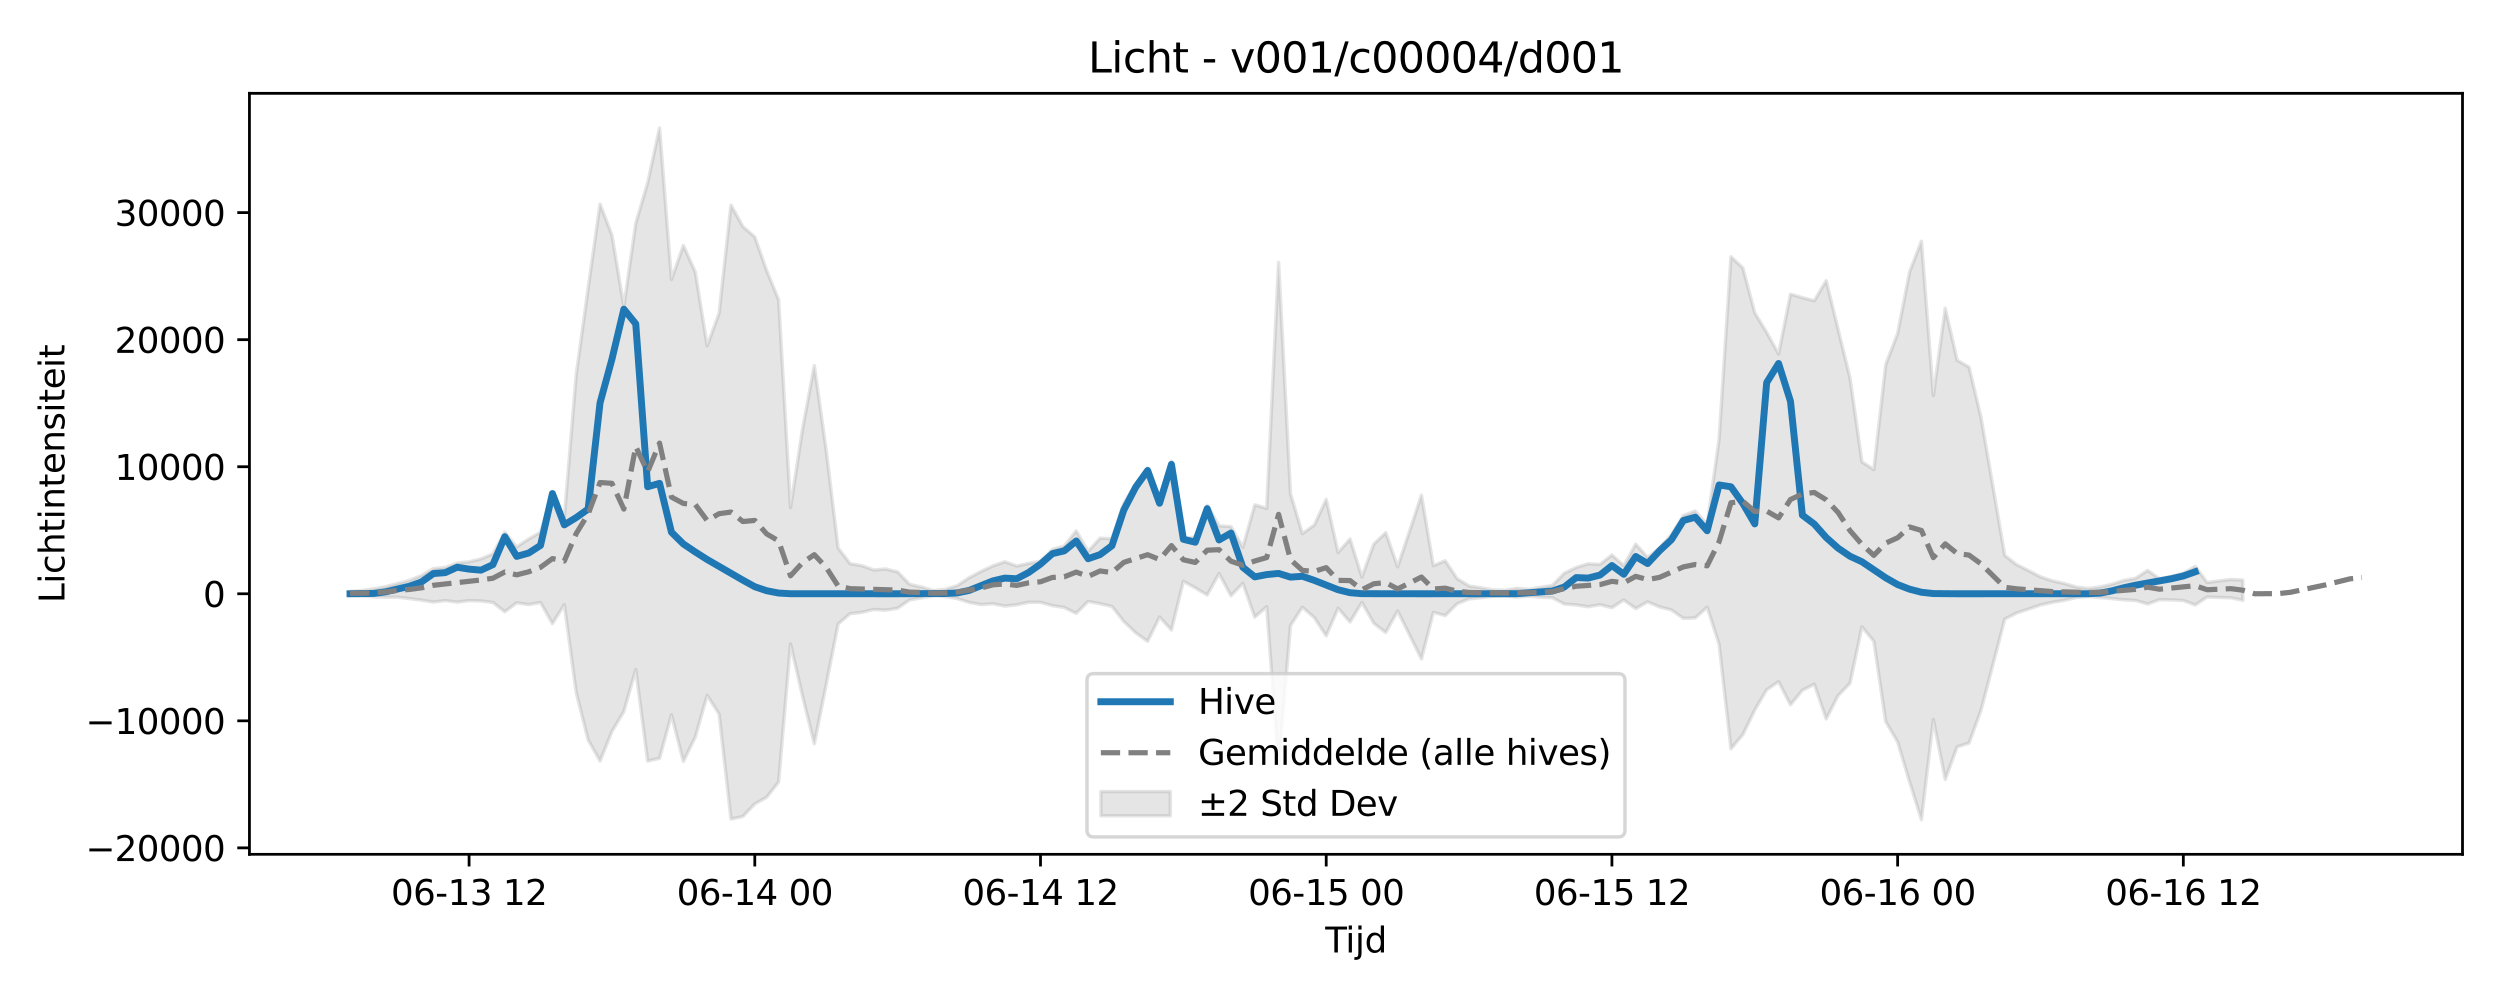 <?xml version="1.0" encoding="utf-8" standalone="no"?>
<!DOCTYPE svg PUBLIC "-//W3C//DTD SVG 1.1//EN"
  "http://www.w3.org/Graphics/SVG/1.1/DTD/svg11.dtd">
<svg xmlns:xlink="http://www.w3.org/1999/xlink" width="720pt" height="288pt" viewBox="0 0 720 288" xmlns="http://www.w3.org/2000/svg" version="1.1">
 <defs>
  <style type="text/css">*{stroke-linejoin: round; stroke-linecap: butt}</style>
 </defs>
 <g id="figure_1">
  <g id="patch_1">
   <path d="M 0 288 
L 720 288 
L 720 0 
L 0 0 
z
" style="fill: #ffffff"/>
  </g>
  <g id="axes_1">
   <g id="patch_2">
    <path d="M 71.84 246.04 
L 709.2 246.04 
L 709.2 26.88 
L 71.84 26.88 
z
" style="fill: #ffffff"/>
   </g>
   <g id="FillBetweenPolyCollection_1">
    <defs>
     <path id="m08aef83347" d="M 100.811 -117.678 
L 100.811 -116.625 
L 104.239 -116.398 
L 107.668 -116.103 
L 111.096 -116.001 
L 114.525 -116.004 
L 117.953 -115.608 
L 121.382 -115.15 
L 124.81 -114.607 
L 128.239 -115.034 
L 131.667 -114.586 
L 135.096 -115.025 
L 138.525 -114.914 
L 141.953 -114.485 
L 145.382 -111.802 
L 148.81 -114.393 
L 152.239 -113.871 
L 155.667 -114.471 
L 159.096 -108.402 
L 162.524 -113.844 
L 165.953 -88.526 
L 169.381 -74.927 
L 172.81 -68.831 
L 176.238 -77.322 
L 179.667 -83.095 
L 183.095 -95.159 
L 186.524 -68.815 
L 189.952 -69.615 
L 193.381 -82.157 
L 196.809 -68.717 
L 200.238 -75.696 
L 203.666 -87.739 
L 207.095 -82.357 
L 210.523 -52.114 
L 213.952 -52.85 
L 217.38 -56.476 
L 220.809 -58.406 
L 224.237 -62.764 
L 227.666 -102.553 
L 231.094 -87.657 
L 234.523 -73.811 
L 237.951 -90.868 
L 241.38 -108.293 
L 244.808 -111.249 
L 248.237 -111.657 
L 251.665 -112.465 
L 255.094 -112.277 
L 258.522 -112.837 
L 261.951 -115.204 
L 265.379 -115.826 
L 268.808 -116.408 
L 272.236 -116.193 
L 275.665 -115.619 
L 279.093 -114.51 
L 282.522 -113.882 
L 285.95 -114.115 
L 289.379 -113.449 
L 292.807 -113.812 
L 296.236 -114.546 
L 299.664 -114.527 
L 303.093 -113.594 
L 306.522 -113.034 
L 309.95 -111.357 
L 313.379 -114.795 
L 316.807 -114.133 
L 320.236 -113.36 
L 323.664 -109.018 
L 327.093 -105.74 
L 330.521 -103.287 
L 333.95 -110.305 
L 337.378 -106.567 
L 340.807 -120.597 
L 344.235 -118.691 
L 347.664 -116.632 
L 351.092 -122.823 
L 354.521 -116.417 
L 357.949 -120.019 
L 361.378 -110.26 
L 364.806 -113.27 
L 368.235 -67.323 
L 371.663 -107.828 
L 375.092 -113.127 
L 378.52 -110.115 
L 381.949 -104.866 
L 385.377 -112.834 
L 388.806 -108.847 
L 392.234 -114.494 
L 395.663 -108.473 
L 399.091 -105.835 
L 402.52 -112.025 
L 405.948 -105.126 
L 409.377 -98.221 
L 412.805 -111.646 
L 416.234 -110.712 
L 419.662 -114.119 
L 423.091 -115.518 
L 426.519 -115.862 
L 429.948 -116.3 
L 433.376 -116.429 
L 436.805 -116.037 
L 440.233 -116.308 
L 443.662 -116.024 
L 447.09 -115.837 
L 450.519 -114.032 
L 453.947 -113.764 
L 457.376 -113.264 
L 460.804 -113.837 
L 464.233 -112.989 
L 467.661 -115.201 
L 471.09 -112.732 
L 474.518 -114.671 
L 477.947 -113.214 
L 481.376 -112.343 
L 484.804 -109.905 
L 488.233 -110.032 
L 491.661 -113.126 
L 495.09 -102.522 
L 498.518 -72.358 
L 501.947 -76.423 
L 505.375 -83.498 
L 508.804 -89.34 
L 512.232 -91.664 
L 515.661 -85.027 
L 519.089 -89.199 
L 522.518 -90.948 
L 525.946 -80.945 
L 529.375 -87.661 
L 532.803 -91.208 
L 536.232 -107.455 
L 539.66 -103.319 
L 543.089 -80.175 
L 546.517 -74.315 
L 549.946 -62.859 
L 553.374 -51.922 
L 556.803 -80.749 
L 560.231 -63.518 
L 563.66 -72.924 
L 567.088 -73.999 
L 570.517 -83.41 
L 573.945 -96.496 
L 577.374 -109.714 
L 580.802 -111.455 
L 584.231 -112.597 
L 587.659 -113.771 
L 591.088 -114.54 
L 594.516 -115.107 
L 597.945 -115.913 
L 601.373 -116.215 
L 604.802 -115.895 
L 608.23 -115.613 
L 611.659 -115.234 
L 615.087 -115.066 
L 618.516 -114.043 
L 621.944 -115.296 
L 625.373 -115.229 
L 628.801 -115.053 
L 632.23 -113.778 
L 635.658 -116.051 
L 639.087 -115.936 
L 642.515 -115.819 
L 645.944 -115.108 
L 645.944 -120.942 
L 645.944 -120.942 
L 642.515 -121.114 
L 639.087 -120.701 
L 635.658 -120.252 
L 632.23 -124.873 
L 628.801 -122.897 
L 625.373 -122.013 
L 621.944 -121.311 
L 618.516 -123.728 
L 615.087 -121.456 
L 611.659 -120.814 
L 608.23 -119.737 
L 604.802 -118.935 
L 601.373 -118.5 
L 597.945 -118.939 
L 594.516 -119.95 
L 591.088 -120.715 
L 587.659 -121.87 
L 584.231 -123.647 
L 580.802 -125.374 
L 577.374 -128.009 
L 573.945 -148.009 
L 570.517 -167.841 
L 567.088 -182.27 
L 563.66 -184.25 
L 560.231 -199.224 
L 556.803 -174.085 
L 553.374 -218.525 
L 549.946 -209.624 
L 546.517 -191.938 
L 543.089 -182.992 
L 539.66 -152.771 
L 536.232 -154.982 
L 532.803 -179.134 
L 529.375 -193.163 
L 525.946 -207.154 
L 522.518 -201.388 
L 519.089 -202.279 
L 515.661 -203.268 
L 512.232 -186.039 
L 508.804 -192.27 
L 505.375 -197.89 
L 501.947 -210.835 
L 498.518 -214.059 
L 495.09 -161.422 
L 491.661 -136.971 
L 488.233 -140.811 
L 484.804 -139.556 
L 481.376 -134.033 
L 477.947 -130.223 
L 474.518 -127.481 
L 471.09 -131.285 
L 467.661 -125.094 
L 464.233 -128.168 
L 460.804 -125.429 
L 457.376 -125.637 
L 453.947 -124.562 
L 450.519 -122.905 
L 447.09 -119.403 
L 443.662 -118.825 
L 440.233 -118.254 
L 436.805 -118.574 
L 433.376 -118.008 
L 429.948 -118.11 
L 426.519 -118.717 
L 423.091 -119.227 
L 419.662 -121.343 
L 416.234 -126.498 
L 412.805 -125.085 
L 409.377 -145.397 
L 405.948 -134.981 
L 402.52 -124.755 
L 399.091 -134.585 
L 395.663 -131.283 
L 392.234 -121.802 
L 388.806 -132.756 
L 385.377 -128.858 
L 381.949 -144.171 
L 378.52 -136.782 
L 375.092 -134.305 
L 371.663 -145.815 
L 368.235 -212.404 
L 364.806 -141.585 
L 361.378 -142.604 
L 357.949 -130.409 
L 354.521 -136.338 
L 351.092 -136.565 
L 347.664 -142.457 
L 344.235 -133.342 
L 340.807 -132.97 
L 337.378 -155.178 
L 333.95 -143.417 
L 330.521 -153.21 
L 327.093 -148.602 
L 323.664 -143.059 
L 320.236 -132.862 
L 316.807 -132.995 
L 313.379 -129.194 
L 309.95 -135.124 
L 306.522 -130.746 
L 303.093 -129.803 
L 299.664 -126.371 
L 296.236 -125.733 
L 292.807 -124.98 
L 289.379 -126.221 
L 285.95 -125.012 
L 282.522 -123.407 
L 279.093 -121.597 
L 275.665 -119.325 
L 272.236 -118.283 
L 268.808 -117.918 
L 265.379 -118.929 
L 261.951 -119.719 
L 258.522 -123.284 
L 255.094 -124.131 
L 251.665 -123.845 
L 248.237 -125.068 
L 244.808 -125.685 
L 241.38 -130.17 
L 237.951 -158.275 
L 234.523 -182.695 
L 231.094 -164.187 
L 227.666 -141.786 
L 224.237 -201.685 
L 220.809 -210.047 
L 217.38 -219.761 
L 213.952 -222.739 
L 210.523 -228.947 
L 207.095 -197.763 
L 203.666 -188.39 
L 200.238 -209.694 
L 196.809 -217.291 
L 193.381 -207.518 
L 189.952 -251.158 
L 186.524 -235.33 
L 183.095 -223.653 
L 179.667 -199.673 
L 176.238 -220.295 
L 172.81 -229.239 
L 169.381 -204.941 
L 165.953 -180.18 
L 162.524 -139.042 
L 159.096 -145.845 
L 155.667 -134.733 
L 152.239 -132.755 
L 148.81 -130.493 
L 145.382 -134.732 
L 141.953 -128.459 
L 138.525 -127.032 
L 135.096 -126.207 
L 131.667 -125.833 
L 128.239 -124.583 
L 124.81 -124.26 
L 121.382 -122.249 
L 117.953 -120.879 
L 114.525 -119.949 
L 111.096 -119.041 
L 107.668 -118.452 
L 104.239 -117.914 
L 100.811 -117.678 
z
" style="stroke: #808080; stroke-opacity: 0.2"/>
    </defs>
    <g clip-path="url(#p67c6f09e86)">
     <use xlink:href="#m08aef83347" x="0" y="288" style="fill: #808080; fill-opacity: 0.2; stroke: #808080; stroke-opacity: 0.2"/>
    </g>
   </g>
   <g id="matplotlib.axis_1">
    <g id="xtick_1">
     <g id="line2d_1">
      <defs>
       <path id="m14ade72a51" d="M 0 0 
L 0 3.5 
" style="stroke: #000000; stroke-width: 0.8"/>
      </defs>
      <g>
       <use xlink:href="#m14ade72a51" x="135.096" y="246.04" style="stroke: #000000; stroke-width: 0.8"/>
      </g>
     </g>
     <g id="text_1">
      <!-- 06-13 12 -->
      <g transform="translate(112.616 260.638) scale(0.1 -0.1)">
       <defs>
        <path id="DejaVuSans-30" d="M 2034 4250 
Q 1547 4250 1301 3770 
Q 1056 3291 1056 2328 
Q 1056 1369 1301 889 
Q 1547 409 2034 409 
Q 2525 409 2770 889 
Q 3016 1369 3016 2328 
Q 3016 3291 2770 3770 
Q 2525 4250 2034 4250 
z
M 2034 4750 
Q 2819 4750 3233 4129 
Q 3647 3509 3647 2328 
Q 3647 1150 3233 529 
Q 2819 -91 2034 -91 
Q 1250 -91 836 529 
Q 422 1150 422 2328 
Q 422 3509 836 4129 
Q 1250 4750 2034 4750 
z
" transform="scale(0.016)"/>
        <path id="DejaVuSans-36" d="M 2113 2584 
Q 1688 2584 1439 2293 
Q 1191 2003 1191 1497 
Q 1191 994 1439 701 
Q 1688 409 2113 409 
Q 2538 409 2786 701 
Q 3034 994 3034 1497 
Q 3034 2003 2786 2293 
Q 2538 2584 2113 2584 
z
M 3366 4563 
L 3366 3988 
Q 3128 4100 2886 4159 
Q 2644 4219 2406 4219 
Q 1781 4219 1451 3797 
Q 1122 3375 1075 2522 
Q 1259 2794 1537 2939 
Q 1816 3084 2150 3084 
Q 2853 3084 3261 2657 
Q 3669 2231 3669 1497 
Q 3669 778 3244 343 
Q 2819 -91 2113 -91 
Q 1303 -91 875 529 
Q 447 1150 447 2328 
Q 447 3434 972 4092 
Q 1497 4750 2381 4750 
Q 2619 4750 2861 4703 
Q 3103 4656 3366 4563 
z
" transform="scale(0.016)"/>
        <path id="DejaVuSans-2d" d="M 313 2009 
L 1997 2009 
L 1997 1497 
L 313 1497 
L 313 2009 
z
" transform="scale(0.016)"/>
        <path id="DejaVuSans-31" d="M 794 531 
L 1825 531 
L 1825 4091 
L 703 3866 
L 703 4441 
L 1819 4666 
L 2450 4666 
L 2450 531 
L 3481 531 
L 3481 0 
L 794 0 
L 794 531 
z
" transform="scale(0.016)"/>
        <path id="DejaVuSans-33" d="M 2597 2516 
Q 3050 2419 3304 2112 
Q 3559 1806 3559 1356 
Q 3559 666 3084 287 
Q 2609 -91 1734 -91 
Q 1441 -91 1130 -33 
Q 819 25 488 141 
L 488 750 
Q 750 597 1062 519 
Q 1375 441 1716 441 
Q 2309 441 2620 675 
Q 2931 909 2931 1356 
Q 2931 1769 2642 2001 
Q 2353 2234 1838 2234 
L 1294 2234 
L 1294 2753 
L 1863 2753 
Q 2328 2753 2575 2939 
Q 2822 3125 2822 3475 
Q 2822 3834 2567 4026 
Q 2313 4219 1838 4219 
Q 1578 4219 1281 4162 
Q 984 4106 628 3988 
L 628 4550 
Q 988 4650 1302 4700 
Q 1616 4750 1894 4750 
Q 2613 4750 3031 4423 
Q 3450 4097 3450 3541 
Q 3450 3153 3228 2886 
Q 3006 2619 2597 2516 
z
" transform="scale(0.016)"/>
        <path id="DejaVuSans-20" transform="scale(0.016)"/>
        <path id="DejaVuSans-32" d="M 1228 531 
L 3431 531 
L 3431 0 
L 469 0 
L 469 531 
Q 828 903 1448 1529 
Q 2069 2156 2228 2338 
Q 2531 2678 2651 2914 
Q 2772 3150 2772 3378 
Q 2772 3750 2511 3984 
Q 2250 4219 1831 4219 
Q 1534 4219 1204 4116 
Q 875 4013 500 3803 
L 500 4441 
Q 881 4594 1212 4672 
Q 1544 4750 1819 4750 
Q 2544 4750 2975 4387 
Q 3406 4025 3406 3419 
Q 3406 3131 3298 2873 
Q 3191 2616 2906 2266 
Q 2828 2175 2409 1742 
Q 1991 1309 1228 531 
z
" transform="scale(0.016)"/>
       </defs>
       <use xlink:href="#DejaVuSans-30"/>
       <use xlink:href="#DejaVuSans-36" transform="translate(63.623 0)"/>
       <use xlink:href="#DejaVuSans-2d" transform="translate(127.246 0)"/>
       <use xlink:href="#DejaVuSans-31" transform="translate(163.33 0)"/>
       <use xlink:href="#DejaVuSans-33" transform="translate(226.953 0)"/>
       <use xlink:href="#DejaVuSans-20" transform="translate(290.576 0)"/>
       <use xlink:href="#DejaVuSans-31" transform="translate(322.363 0)"/>
       <use xlink:href="#DejaVuSans-32" transform="translate(385.986 0)"/>
      </g>
     </g>
    </g>
    <g id="xtick_2">
     <g id="line2d_2">
      <g>
       <use xlink:href="#m14ade72a51" x="217.38" y="246.04" style="stroke: #000000; stroke-width: 0.8"/>
      </g>
     </g>
     <g id="text_2">
      <!-- 06-14 00 -->
      <g transform="translate(194.9 260.638) scale(0.1 -0.1)">
       <defs>
        <path id="DejaVuSans-34" d="M 2419 4116 
L 825 1625 
L 2419 1625 
L 2419 4116 
z
M 2253 4666 
L 3047 4666 
L 3047 1625 
L 3713 1625 
L 3713 1100 
L 3047 1100 
L 3047 0 
L 2419 0 
L 2419 1100 
L 313 1100 
L 313 1709 
L 2253 4666 
z
" transform="scale(0.016)"/>
       </defs>
       <use xlink:href="#DejaVuSans-30"/>
       <use xlink:href="#DejaVuSans-36" transform="translate(63.623 0)"/>
       <use xlink:href="#DejaVuSans-2d" transform="translate(127.246 0)"/>
       <use xlink:href="#DejaVuSans-31" transform="translate(163.33 0)"/>
       <use xlink:href="#DejaVuSans-34" transform="translate(226.953 0)"/>
       <use xlink:href="#DejaVuSans-20" transform="translate(290.576 0)"/>
       <use xlink:href="#DejaVuSans-30" transform="translate(322.363 0)"/>
       <use xlink:href="#DejaVuSans-30" transform="translate(385.986 0)"/>
      </g>
     </g>
    </g>
    <g id="xtick_3">
     <g id="line2d_3">
      <g>
       <use xlink:href="#m14ade72a51" x="299.664" y="246.04" style="stroke: #000000; stroke-width: 0.8"/>
      </g>
     </g>
     <g id="text_3">
      <!-- 06-14 12 -->
      <g transform="translate(277.184 260.638) scale(0.1 -0.1)">
       <use xlink:href="#DejaVuSans-30"/>
       <use xlink:href="#DejaVuSans-36" transform="translate(63.623 0)"/>
       <use xlink:href="#DejaVuSans-2d" transform="translate(127.246 0)"/>
       <use xlink:href="#DejaVuSans-31" transform="translate(163.33 0)"/>
       <use xlink:href="#DejaVuSans-34" transform="translate(226.953 0)"/>
       <use xlink:href="#DejaVuSans-20" transform="translate(290.576 0)"/>
       <use xlink:href="#DejaVuSans-31" transform="translate(322.363 0)"/>
       <use xlink:href="#DejaVuSans-32" transform="translate(385.986 0)"/>
      </g>
     </g>
    </g>
    <g id="xtick_4">
     <g id="line2d_4">
      <g>
       <use xlink:href="#m14ade72a51" x="381.949" y="246.04" style="stroke: #000000; stroke-width: 0.8"/>
      </g>
     </g>
     <g id="text_4">
      <!-- 06-15 00 -->
      <g transform="translate(359.468 260.638) scale(0.1 -0.1)">
       <defs>
        <path id="DejaVuSans-35" d="M 691 4666 
L 3169 4666 
L 3169 4134 
L 1269 4134 
L 1269 2991 
Q 1406 3038 1543 3061 
Q 1681 3084 1819 3084 
Q 2600 3084 3056 2656 
Q 3513 2228 3513 1497 
Q 3513 744 3044 326 
Q 2575 -91 1722 -91 
Q 1428 -91 1123 -41 
Q 819 9 494 109 
L 494 744 
Q 775 591 1075 516 
Q 1375 441 1709 441 
Q 2250 441 2565 725 
Q 2881 1009 2881 1497 
Q 2881 1984 2565 2268 
Q 2250 2553 1709 2553 
Q 1456 2553 1204 2497 
Q 953 2441 691 2322 
L 691 4666 
z
" transform="scale(0.016)"/>
       </defs>
       <use xlink:href="#DejaVuSans-30"/>
       <use xlink:href="#DejaVuSans-36" transform="translate(63.623 0)"/>
       <use xlink:href="#DejaVuSans-2d" transform="translate(127.246 0)"/>
       <use xlink:href="#DejaVuSans-31" transform="translate(163.33 0)"/>
       <use xlink:href="#DejaVuSans-35" transform="translate(226.953 0)"/>
       <use xlink:href="#DejaVuSans-20" transform="translate(290.576 0)"/>
       <use xlink:href="#DejaVuSans-30" transform="translate(322.363 0)"/>
       <use xlink:href="#DejaVuSans-30" transform="translate(385.986 0)"/>
      </g>
     </g>
    </g>
    <g id="xtick_5">
     <g id="line2d_5">
      <g>
       <use xlink:href="#m14ade72a51" x="464.233" y="246.04" style="stroke: #000000; stroke-width: 0.8"/>
      </g>
     </g>
     <g id="text_5">
      <!-- 06-15 12 -->
      <g transform="translate(441.752 260.638) scale(0.1 -0.1)">
       <use xlink:href="#DejaVuSans-30"/>
       <use xlink:href="#DejaVuSans-36" transform="translate(63.623 0)"/>
       <use xlink:href="#DejaVuSans-2d" transform="translate(127.246 0)"/>
       <use xlink:href="#DejaVuSans-31" transform="translate(163.33 0)"/>
       <use xlink:href="#DejaVuSans-35" transform="translate(226.953 0)"/>
       <use xlink:href="#DejaVuSans-20" transform="translate(290.576 0)"/>
       <use xlink:href="#DejaVuSans-31" transform="translate(322.363 0)"/>
       <use xlink:href="#DejaVuSans-32" transform="translate(385.986 0)"/>
      </g>
     </g>
    </g>
    <g id="xtick_6">
     <g id="line2d_6">
      <g>
       <use xlink:href="#m14ade72a51" x="546.517" y="246.04" style="stroke: #000000; stroke-width: 0.8"/>
      </g>
     </g>
     <g id="text_6">
      <!-- 06-16 00 -->
      <g transform="translate(524.037 260.638) scale(0.1 -0.1)">
       <use xlink:href="#DejaVuSans-30"/>
       <use xlink:href="#DejaVuSans-36" transform="translate(63.623 0)"/>
       <use xlink:href="#DejaVuSans-2d" transform="translate(127.246 0)"/>
       <use xlink:href="#DejaVuSans-31" transform="translate(163.33 0)"/>
       <use xlink:href="#DejaVuSans-36" transform="translate(226.953 0)"/>
       <use xlink:href="#DejaVuSans-20" transform="translate(290.576 0)"/>
       <use xlink:href="#DejaVuSans-30" transform="translate(322.363 0)"/>
       <use xlink:href="#DejaVuSans-30" transform="translate(385.986 0)"/>
      </g>
     </g>
    </g>
    <g id="xtick_7">
     <g id="line2d_7">
      <g>
       <use xlink:href="#m14ade72a51" x="628.801" y="246.04" style="stroke: #000000; stroke-width: 0.8"/>
      </g>
     </g>
     <g id="text_7">
      <!-- 06-16 12 -->
      <g transform="translate(606.321 260.638) scale(0.1 -0.1)">
       <use xlink:href="#DejaVuSans-30"/>
       <use xlink:href="#DejaVuSans-36" transform="translate(63.623 0)"/>
       <use xlink:href="#DejaVuSans-2d" transform="translate(127.246 0)"/>
       <use xlink:href="#DejaVuSans-31" transform="translate(163.33 0)"/>
       <use xlink:href="#DejaVuSans-36" transform="translate(226.953 0)"/>
       <use xlink:href="#DejaVuSans-20" transform="translate(290.576 0)"/>
       <use xlink:href="#DejaVuSans-31" transform="translate(322.363 0)"/>
       <use xlink:href="#DejaVuSans-32" transform="translate(385.986 0)"/>
      </g>
     </g>
    </g>
    <g id="text_8">
     <!-- Tijd -->
     <g transform="translate(381.67 274.317) scale(0.1 -0.1)">
      <defs>
       <path id="DejaVuSans-54" d="M -19 4666 
L 3928 4666 
L 3928 4134 
L 2272 4134 
L 2272 0 
L 1638 0 
L 1638 4134 
L -19 4134 
L -19 4666 
z
" transform="scale(0.016)"/>
       <path id="DejaVuSans-69" d="M 603 3500 
L 1178 3500 
L 1178 0 
L 603 0 
L 603 3500 
z
M 603 4863 
L 1178 4863 
L 1178 4134 
L 603 4134 
L 603 4863 
z
" transform="scale(0.016)"/>
       <path id="DejaVuSans-6a" d="M 603 3500 
L 1178 3500 
L 1178 -63 
Q 1178 -731 923 -1031 
Q 669 -1331 103 -1331 
L -116 -1331 
L -116 -844 
L 38 -844 
Q 366 -844 484 -692 
Q 603 -541 603 -63 
L 603 3500 
z
M 603 4863 
L 1178 4863 
L 1178 4134 
L 603 4134 
L 603 4863 
z
" transform="scale(0.016)"/>
       <path id="DejaVuSans-64" d="M 2906 2969 
L 2906 4863 
L 3481 4863 
L 3481 0 
L 2906 0 
L 2906 525 
Q 2725 213 2448 61 
Q 2172 -91 1784 -91 
Q 1150 -91 751 415 
Q 353 922 353 1747 
Q 353 2572 751 3078 
Q 1150 3584 1784 3584 
Q 2172 3584 2448 3432 
Q 2725 3281 2906 2969 
z
M 947 1747 
Q 947 1113 1208 752 
Q 1469 391 1925 391 
Q 2381 391 2643 752 
Q 2906 1113 2906 1747 
Q 2906 2381 2643 2742 
Q 2381 3103 1925 3103 
Q 1469 3103 1208 2742 
Q 947 2381 947 1747 
z
" transform="scale(0.016)"/>
      </defs>
      <use xlink:href="#DejaVuSans-54"/>
      <use xlink:href="#DejaVuSans-69" transform="translate(57.959 0)"/>
      <use xlink:href="#DejaVuSans-6a" transform="translate(85.742 0)"/>
      <use xlink:href="#DejaVuSans-64" transform="translate(113.525 0)"/>
     </g>
    </g>
   </g>
   <g id="matplotlib.axis_2">
    <g id="ytick_1">
     <g id="line2d_8">
      <defs>
       <path id="md1e97517b7" d="M 0 0 
L -3.5 0 
" style="stroke: #000000; stroke-width: 0.8"/>
      </defs>
      <g>
       <use xlink:href="#md1e97517b7" x="71.84" y="244.191" style="stroke: #000000; stroke-width: 0.8"/>
      </g>
     </g>
     <g id="text_9">
      <!-- −20000 -->
      <g transform="translate(24.648 247.991) scale(0.1 -0.1)">
       <defs>
        <path id="DejaVuSans-2212" d="M 678 2272 
L 4684 2272 
L 4684 1741 
L 678 1741 
L 678 2272 
z
" transform="scale(0.016)"/>
       </defs>
       <use xlink:href="#DejaVuSans-2212"/>
       <use xlink:href="#DejaVuSans-32" transform="translate(83.789 0)"/>
       <use xlink:href="#DejaVuSans-30" transform="translate(147.412 0)"/>
       <use xlink:href="#DejaVuSans-30" transform="translate(211.035 0)"/>
       <use xlink:href="#DejaVuSans-30" transform="translate(274.658 0)"/>
       <use xlink:href="#DejaVuSans-30" transform="translate(338.281 0)"/>
      </g>
     </g>
    </g>
    <g id="ytick_2">
     <g id="line2d_9">
      <g>
       <use xlink:href="#md1e97517b7" x="71.84" y="207.599" style="stroke: #000000; stroke-width: 0.8"/>
      </g>
     </g>
     <g id="text_10">
      <!-- −10000 -->
      <g transform="translate(24.648 211.398) scale(0.1 -0.1)">
       <use xlink:href="#DejaVuSans-2212"/>
       <use xlink:href="#DejaVuSans-31" transform="translate(83.789 0)"/>
       <use xlink:href="#DejaVuSans-30" transform="translate(147.412 0)"/>
       <use xlink:href="#DejaVuSans-30" transform="translate(211.035 0)"/>
       <use xlink:href="#DejaVuSans-30" transform="translate(274.658 0)"/>
       <use xlink:href="#DejaVuSans-30" transform="translate(338.281 0)"/>
      </g>
     </g>
    </g>
    <g id="ytick_3">
     <g id="line2d_10">
      <g>
       <use xlink:href="#md1e97517b7" x="71.84" y="171.006" style="stroke: #000000; stroke-width: 0.8"/>
      </g>
     </g>
     <g id="text_11">
      <!-- 0 -->
      <g transform="translate(58.477 174.805) scale(0.1 -0.1)">
       <use xlink:href="#DejaVuSans-30"/>
      </g>
     </g>
    </g>
    <g id="ytick_4">
     <g id="line2d_11">
      <g>
       <use xlink:href="#md1e97517b7" x="71.84" y="134.413" style="stroke: #000000; stroke-width: 0.8"/>
      </g>
     </g>
     <g id="text_12">
      <!-- 10000 -->
      <g transform="translate(33.028 138.213) scale(0.1 -0.1)">
       <use xlink:href="#DejaVuSans-31"/>
       <use xlink:href="#DejaVuSans-30" transform="translate(63.623 0)"/>
       <use xlink:href="#DejaVuSans-30" transform="translate(127.246 0)"/>
       <use xlink:href="#DejaVuSans-30" transform="translate(190.869 0)"/>
       <use xlink:href="#DejaVuSans-30" transform="translate(254.492 0)"/>
      </g>
     </g>
    </g>
    <g id="ytick_5">
     <g id="line2d_12">
      <g>
       <use xlink:href="#md1e97517b7" x="71.84" y="97.821" style="stroke: #000000; stroke-width: 0.8"/>
      </g>
     </g>
     <g id="text_13">
      <!-- 20000 -->
      <g transform="translate(33.028 101.62) scale(0.1 -0.1)">
       <use xlink:href="#DejaVuSans-32"/>
       <use xlink:href="#DejaVuSans-30" transform="translate(63.623 0)"/>
       <use xlink:href="#DejaVuSans-30" transform="translate(127.246 0)"/>
       <use xlink:href="#DejaVuSans-30" transform="translate(190.869 0)"/>
       <use xlink:href="#DejaVuSans-30" transform="translate(254.492 0)"/>
      </g>
     </g>
    </g>
    <g id="ytick_6">
     <g id="line2d_13">
      <g>
       <use xlink:href="#md1e97517b7" x="71.84" y="61.228" style="stroke: #000000; stroke-width: 0.8"/>
      </g>
     </g>
     <g id="text_14">
      <!-- 30000 -->
      <g transform="translate(33.028 65.027) scale(0.1 -0.1)">
       <use xlink:href="#DejaVuSans-33"/>
       <use xlink:href="#DejaVuSans-30" transform="translate(63.623 0)"/>
       <use xlink:href="#DejaVuSans-30" transform="translate(127.246 0)"/>
       <use xlink:href="#DejaVuSans-30" transform="translate(190.869 0)"/>
       <use xlink:href="#DejaVuSans-30" transform="translate(254.492 0)"/>
      </g>
     </g>
    </g>
    <g id="text_15">
     <!-- Lichtintensiteit -->
     <g transform="translate(18.568 173.656) rotate(-90) scale(0.1 -0.1)">
      <defs>
       <path id="DejaVuSans-4c" d="M 628 4666 
L 1259 4666 
L 1259 531 
L 3531 531 
L 3531 0 
L 628 0 
L 628 4666 
z
" transform="scale(0.016)"/>
       <path id="DejaVuSans-63" d="M 3122 3366 
L 3122 2828 
Q 2878 2963 2633 3030 
Q 2388 3097 2138 3097 
Q 1578 3097 1268 2742 
Q 959 2388 959 1747 
Q 959 1106 1268 751 
Q 1578 397 2138 397 
Q 2388 397 2633 464 
Q 2878 531 3122 666 
L 3122 134 
Q 2881 22 2623 -34 
Q 2366 -91 2075 -91 
Q 1284 -91 818 406 
Q 353 903 353 1747 
Q 353 2603 823 3093 
Q 1294 3584 2113 3584 
Q 2378 3584 2631 3529 
Q 2884 3475 3122 3366 
z
" transform="scale(0.016)"/>
       <path id="DejaVuSans-68" d="M 3513 2113 
L 3513 0 
L 2938 0 
L 2938 2094 
Q 2938 2591 2744 2837 
Q 2550 3084 2163 3084 
Q 1697 3084 1428 2787 
Q 1159 2491 1159 1978 
L 1159 0 
L 581 0 
L 581 4863 
L 1159 4863 
L 1159 2956 
Q 1366 3272 1645 3428 
Q 1925 3584 2291 3584 
Q 2894 3584 3203 3211 
Q 3513 2838 3513 2113 
z
" transform="scale(0.016)"/>
       <path id="DejaVuSans-74" d="M 1172 4494 
L 1172 3500 
L 2356 3500 
L 2356 3053 
L 1172 3053 
L 1172 1153 
Q 1172 725 1289 603 
Q 1406 481 1766 481 
L 2356 481 
L 2356 0 
L 1766 0 
Q 1100 0 847 248 
Q 594 497 594 1153 
L 594 3053 
L 172 3053 
L 172 3500 
L 594 3500 
L 594 4494 
L 1172 4494 
z
" transform="scale(0.016)"/>
       <path id="DejaVuSans-6e" d="M 3513 2113 
L 3513 0 
L 2938 0 
L 2938 2094 
Q 2938 2591 2744 2837 
Q 2550 3084 2163 3084 
Q 1697 3084 1428 2787 
Q 1159 2491 1159 1978 
L 1159 0 
L 581 0 
L 581 3500 
L 1159 3500 
L 1159 2956 
Q 1366 3272 1645 3428 
Q 1925 3584 2291 3584 
Q 2894 3584 3203 3211 
Q 3513 2838 3513 2113 
z
" transform="scale(0.016)"/>
       <path id="DejaVuSans-65" d="M 3597 1894 
L 3597 1613 
L 953 1613 
Q 991 1019 1311 708 
Q 1631 397 2203 397 
Q 2534 397 2845 478 
Q 3156 559 3463 722 
L 3463 178 
Q 3153 47 2828 -22 
Q 2503 -91 2169 -91 
Q 1331 -91 842 396 
Q 353 884 353 1716 
Q 353 2575 817 3079 
Q 1281 3584 2069 3584 
Q 2775 3584 3186 3129 
Q 3597 2675 3597 1894 
z
M 3022 2063 
Q 3016 2534 2758 2815 
Q 2500 3097 2075 3097 
Q 1594 3097 1305 2825 
Q 1016 2553 972 2059 
L 3022 2063 
z
" transform="scale(0.016)"/>
       <path id="DejaVuSans-73" d="M 2834 3397 
L 2834 2853 
Q 2591 2978 2328 3040 
Q 2066 3103 1784 3103 
Q 1356 3103 1142 2972 
Q 928 2841 928 2578 
Q 928 2378 1081 2264 
Q 1234 2150 1697 2047 
L 1894 2003 
Q 2506 1872 2764 1633 
Q 3022 1394 3022 966 
Q 3022 478 2636 193 
Q 2250 -91 1575 -91 
Q 1294 -91 989 -36 
Q 684 19 347 128 
L 347 722 
Q 666 556 975 473 
Q 1284 391 1588 391 
Q 1994 391 2212 530 
Q 2431 669 2431 922 
Q 2431 1156 2273 1281 
Q 2116 1406 1581 1522 
L 1381 1569 
Q 847 1681 609 1914 
Q 372 2147 372 2553 
Q 372 3047 722 3315 
Q 1072 3584 1716 3584 
Q 2034 3584 2315 3537 
Q 2597 3491 2834 3397 
z
" transform="scale(0.016)"/>
      </defs>
      <use xlink:href="#DejaVuSans-4c"/>
      <use xlink:href="#DejaVuSans-69" transform="translate(55.713 0)"/>
      <use xlink:href="#DejaVuSans-63" transform="translate(83.496 0)"/>
      <use xlink:href="#DejaVuSans-68" transform="translate(138.477 0)"/>
      <use xlink:href="#DejaVuSans-74" transform="translate(201.855 0)"/>
      <use xlink:href="#DejaVuSans-69" transform="translate(241.064 0)"/>
      <use xlink:href="#DejaVuSans-6e" transform="translate(268.848 0)"/>
      <use xlink:href="#DejaVuSans-74" transform="translate(332.227 0)"/>
      <use xlink:href="#DejaVuSans-65" transform="translate(371.436 0)"/>
      <use xlink:href="#DejaVuSans-6e" transform="translate(432.959 0)"/>
      <use xlink:href="#DejaVuSans-73" transform="translate(496.338 0)"/>
      <use xlink:href="#DejaVuSans-69" transform="translate(548.438 0)"/>
      <use xlink:href="#DejaVuSans-74" transform="translate(576.221 0)"/>
      <use xlink:href="#DejaVuSans-65" transform="translate(615.43 0)"/>
      <use xlink:href="#DejaVuSans-69" transform="translate(676.953 0)"/>
      <use xlink:href="#DejaVuSans-74" transform="translate(704.736 0)"/>
     </g>
    </g>
   </g>
   <g id="line2d_14">
    <path d="M 100.811 171.006 
L 107.668 170.91 
L 111.096 170.441 
L 117.953 168.826 
L 121.382 167.609 
L 124.81 165.188 
L 128.239 164.915 
L 131.667 163.363 
L 135.096 163.912 
L 138.525 164.203 
L 141.953 162.617 
L 145.382 154.579 
L 148.81 160.242 
L 152.239 159.288 
L 155.667 157.077 
L 159.096 142.147 
L 162.524 151.16 
L 165.953 149.058 
L 169.381 146.606 
L 172.81 116.033 
L 176.238 103.442 
L 179.667 89.054 
L 183.095 93.261 
L 186.524 140.178 
L 189.952 139.206 
L 193.381 153.283 
L 196.809 156.657 
L 200.238 158.966 
L 203.666 161.14 
L 213.952 167.088 
L 217.38 168.979 
L 220.809 170.13 
L 224.237 170.799 
L 227.666 170.993 
L 258.522 171.006 
L 272.236 170.927 
L 275.665 170.762 
L 279.093 170.05 
L 285.95 167.299 
L 289.379 166.494 
L 292.807 166.684 
L 296.236 164.889 
L 299.664 162.462 
L 303.093 159.449 
L 306.522 158.643 
L 309.95 155.802 
L 313.379 160.917 
L 316.807 159.728 
L 320.236 157.167 
L 323.664 146.865 
L 327.093 140.286 
L 330.521 135.506 
L 333.95 144.928 
L 337.378 133.746 
L 340.807 155.321 
L 344.235 156.156 
L 347.664 146.503 
L 351.092 155.501 
L 354.521 153.518 
L 357.949 163.393 
L 361.378 166.145 
L 364.806 165.477 
L 368.235 165.142 
L 371.663 166.209 
L 375.092 165.968 
L 378.52 167.15 
L 385.377 169.846 
L 388.806 170.699 
L 392.234 170.98 
L 409.377 171.006 
L 436.805 170.984 
L 447.09 170.217 
L 450.519 169.065 
L 453.947 166.346 
L 457.376 166.484 
L 460.804 165.617 
L 464.233 162.871 
L 467.661 165.388 
L 471.09 160.271 
L 474.518 162.301 
L 477.947 158.622 
L 481.376 155.428 
L 484.804 149.907 
L 488.233 148.956 
L 491.661 152.859 
L 495.09 139.667 
L 498.518 140.196 
L 501.947 145.015 
L 505.375 150.878 
L 508.804 110.182 
L 512.232 104.685 
L 515.661 115.58 
L 519.089 148.36 
L 522.518 150.942 
L 525.946 154.81 
L 529.375 157.868 
L 532.803 160.198 
L 536.232 161.784 
L 543.089 166.408 
L 546.517 168.358 
L 549.946 169.682 
L 553.374 170.571 
L 556.803 170.946 
L 563.66 171.006 
L 601.373 170.993 
L 604.802 170.821 
L 608.23 170.171 
L 611.659 169.272 
L 615.087 168.526 
L 625.373 166.677 
L 628.801 165.88 
L 632.23 164.67 
L 632.23 164.67 
" clip-path="url(#p67c6f09e86)" style="fill: none; stroke: #1f77b4; stroke-width: 2; stroke-linecap: square"/>
   </g>
   <g id="line2d_15">
    <path d="M 100.811 170.849 
L 104.239 170.844 
L 107.668 170.723 
L 111.096 170.479 
L 114.525 170.023 
L 117.953 169.757 
L 121.382 169.301 
L 124.81 168.567 
L 138.525 167.027 
L 141.953 166.528 
L 145.382 164.733 
L 148.81 165.557 
L 152.239 164.687 
L 155.667 163.398 
L 159.096 160.877 
L 162.524 161.557 
L 165.953 153.647 
L 169.381 148.066 
L 172.81 138.965 
L 176.238 139.192 
L 179.667 146.616 
L 183.095 128.594 
L 186.524 135.928 
L 189.952 127.614 
L 193.381 143.163 
L 196.809 144.996 
L 200.238 145.305 
L 203.666 149.936 
L 207.095 147.94 
L 210.523 147.47 
L 213.952 150.206 
L 217.38 149.881 
L 220.809 153.773 
L 224.237 155.776 
L 227.666 165.83 
L 231.094 162.078 
L 234.523 159.747 
L 237.951 163.429 
L 241.38 168.768 
L 244.808 169.533 
L 258.522 169.94 
L 261.951 170.538 
L 265.379 170.622 
L 268.808 170.837 
L 272.236 170.762 
L 275.665 170.528 
L 282.522 169.356 
L 285.95 168.437 
L 289.379 168.165 
L 292.807 168.604 
L 296.236 167.861 
L 299.664 167.551 
L 303.093 166.301 
L 306.522 166.11 
L 309.95 164.759 
L 313.379 166.006 
L 316.807 164.436 
L 320.236 164.889 
L 323.664 161.962 
L 330.521 159.751 
L 333.95 161.139 
L 337.378 157.128 
L 340.807 161.217 
L 344.235 161.984 
L 347.664 158.455 
L 351.092 158.306 
L 354.521 161.622 
L 357.949 162.786 
L 361.378 161.568 
L 364.806 160.573 
L 368.235 148.136 
L 371.663 161.178 
L 375.092 164.284 
L 378.52 164.552 
L 381.949 163.482 
L 385.377 167.154 
L 388.806 167.198 
L 392.234 169.852 
L 395.663 168.122 
L 399.091 167.79 
L 402.52 169.61 
L 409.377 166.191 
L 412.805 169.635 
L 416.234 169.395 
L 419.662 170.269 
L 423.091 170.627 
L 433.376 170.782 
L 436.805 170.694 
L 440.233 170.719 
L 447.09 170.38 
L 450.519 169.531 
L 453.947 168.837 
L 460.804 168.367 
L 464.233 167.422 
L 467.661 167.853 
L 471.09 165.991 
L 474.518 166.924 
L 477.947 166.282 
L 484.804 163.269 
L 488.233 162.578 
L 491.661 162.951 
L 495.09 156.028 
L 498.518 144.791 
L 501.947 144.371 
L 505.375 147.306 
L 508.804 147.195 
L 512.232 149.149 
L 515.661 143.852 
L 519.089 142.261 
L 522.518 141.832 
L 525.946 143.951 
L 529.375 147.588 
L 532.803 152.829 
L 536.232 156.782 
L 539.66 159.955 
L 543.089 156.417 
L 546.517 154.874 
L 549.946 151.758 
L 553.374 152.776 
L 556.803 160.583 
L 560.231 156.629 
L 563.66 159.413 
L 567.088 159.866 
L 570.517 162.374 
L 577.374 169.139 
L 580.802 169.585 
L 591.088 170.373 
L 601.373 170.642 
L 604.802 170.585 
L 615.087 169.739 
L 618.516 169.115 
L 621.944 169.697 
L 632.23 168.675 
L 635.658 169.849 
L 642.515 169.534 
L 645.944 169.975 
L 649.373 171.006 
L 656.23 170.954 
L 659.658 170.578 
L 669.944 168.402 
L 676.801 166.705 
L 680.229 166.35 
L 680.229 166.35 
" clip-path="url(#p67c6f09e86)" style="fill: none; stroke-dasharray: 5.55,2.4; stroke-dashoffset: 0; stroke: #808080; stroke-width: 1.5"/>
   </g>
   <g id="patch_3">
    <path d="M 71.84 246.04 
L 71.84 26.88 
" style="fill: none; stroke: #000000; stroke-width: 0.8; stroke-linejoin: miter; stroke-linecap: square"/>
   </g>
   <g id="patch_4">
    <path d="M 709.2 246.04 
L 709.2 26.88 
" style="fill: none; stroke: #000000; stroke-width: 0.8; stroke-linejoin: miter; stroke-linecap: square"/>
   </g>
   <g id="patch_5">
    <path d="M 71.84 246.04 
L 709.2 246.04 
" style="fill: none; stroke: #000000; stroke-width: 0.8; stroke-linejoin: miter; stroke-linecap: square"/>
   </g>
   <g id="patch_6">
    <path d="M 71.84 26.88 
L 709.2 26.88 
" style="fill: none; stroke: #000000; stroke-width: 0.8; stroke-linejoin: miter; stroke-linecap: square"/>
   </g>
   <g id="text_16">
    <!-- Licht - v001/c00004/d001 -->
    <g transform="translate(313.383 20.88) scale(0.12 -0.12)">
     <defs>
      <path id="DejaVuSans-76" d="M 191 3500 
L 800 3500 
L 1894 563 
L 2988 3500 
L 3597 3500 
L 2284 0 
L 1503 0 
L 191 3500 
z
" transform="scale(0.016)"/>
      <path id="DejaVuSans-2f" d="M 1625 4666 
L 2156 4666 
L 531 -594 
L 0 -594 
L 1625 4666 
z
" transform="scale(0.016)"/>
     </defs>
     <use xlink:href="#DejaVuSans-4c"/>
     <use xlink:href="#DejaVuSans-69" transform="translate(55.713 0)"/>
     <use xlink:href="#DejaVuSans-63" transform="translate(83.496 0)"/>
     <use xlink:href="#DejaVuSans-68" transform="translate(138.477 0)"/>
     <use xlink:href="#DejaVuSans-74" transform="translate(201.855 0)"/>
     <use xlink:href="#DejaVuSans-20" transform="translate(241.064 0)"/>
     <use xlink:href="#DejaVuSans-2d" transform="translate(272.852 0)"/>
     <use xlink:href="#DejaVuSans-20" transform="translate(308.936 0)"/>
     <use xlink:href="#DejaVuSans-76" transform="translate(340.723 0)"/>
     <use xlink:href="#DejaVuSans-30" transform="translate(399.902 0)"/>
     <use xlink:href="#DejaVuSans-30" transform="translate(463.525 0)"/>
     <use xlink:href="#DejaVuSans-31" transform="translate(527.148 0)"/>
     <use xlink:href="#DejaVuSans-2f" transform="translate(590.771 0)"/>
     <use xlink:href="#DejaVuSans-63" transform="translate(624.463 0)"/>
     <use xlink:href="#DejaVuSans-30" transform="translate(679.443 0)"/>
     <use xlink:href="#DejaVuSans-30" transform="translate(743.066 0)"/>
     <use xlink:href="#DejaVuSans-30" transform="translate(806.689 0)"/>
     <use xlink:href="#DejaVuSans-30" transform="translate(870.312 0)"/>
     <use xlink:href="#DejaVuSans-34" transform="translate(933.936 0)"/>
     <use xlink:href="#DejaVuSans-2f" transform="translate(997.559 0)"/>
     <use xlink:href="#DejaVuSans-64" transform="translate(1031.25 0)"/>
     <use xlink:href="#DejaVuSans-30" transform="translate(1094.727 0)"/>
     <use xlink:href="#DejaVuSans-30" transform="translate(1158.35 0)"/>
     <use xlink:href="#DejaVuSans-31" transform="translate(1221.973 0)"/>
    </g>
   </g>
   <g id="legend_1">
    <g id="patch_7">
     <path d="M 315.048 241.04 
L 465.992 241.04 
Q 467.992 241.04 467.992 239.04 
L 467.992 196.006 
Q 467.992 194.006 465.992 194.006 
L 315.048 194.006 
Q 313.048 194.006 313.048 196.006 
L 313.048 239.04 
Q 313.048 241.04 315.048 241.04 
z
" style="fill: #ffffff; opacity: 0.8; stroke: #cccccc; stroke-linejoin: miter"/>
    </g>
    <g id="line2d_16">
     <path d="M 317.048 202.104 
L 327.048 202.104 
L 337.048 202.104 
" style="fill: none; stroke: #1f77b4; stroke-width: 2; stroke-linecap: square"/>
    </g>
    <g id="text_17">
     <!-- Hive -->
     <g transform="translate(345.048 205.604) scale(0.1 -0.1)">
      <defs>
       <path id="DejaVuSans-48" d="M 628 4666 
L 1259 4666 
L 1259 2753 
L 3553 2753 
L 3553 4666 
L 4184 4666 
L 4184 0 
L 3553 0 
L 3553 2222 
L 1259 2222 
L 1259 0 
L 628 0 
L 628 4666 
z
" transform="scale(0.016)"/>
      </defs>
      <use xlink:href="#DejaVuSans-48"/>
      <use xlink:href="#DejaVuSans-69" transform="translate(75.195 0)"/>
      <use xlink:href="#DejaVuSans-76" transform="translate(102.979 0)"/>
      <use xlink:href="#DejaVuSans-65" transform="translate(162.158 0)"/>
     </g>
    </g>
    <g id="line2d_17">
     <path d="M 317.048 216.782 
L 327.048 216.782 
L 337.048 216.782 
" style="fill: none; stroke-dasharray: 5.55,2.4; stroke-dashoffset: 0; stroke: #808080; stroke-width: 1.5"/>
    </g>
    <g id="text_18">
     <!-- Gemiddelde (alle hives) -->
     <g transform="translate(345.048 220.282) scale(0.1 -0.1)">
      <defs>
       <path id="DejaVuSans-47" d="M 3809 666 
L 3809 1919 
L 2778 1919 
L 2778 2438 
L 4434 2438 
L 4434 434 
Q 4069 175 3628 42 
Q 3188 -91 2688 -91 
Q 1594 -91 976 548 
Q 359 1188 359 2328 
Q 359 3472 976 4111 
Q 1594 4750 2688 4750 
Q 3144 4750 3555 4637 
Q 3966 4525 4313 4306 
L 4313 3634 
Q 3963 3931 3569 4081 
Q 3175 4231 2741 4231 
Q 1884 4231 1454 3753 
Q 1025 3275 1025 2328 
Q 1025 1384 1454 906 
Q 1884 428 2741 428 
Q 3075 428 3337 486 
Q 3600 544 3809 666 
z
" transform="scale(0.016)"/>
       <path id="DejaVuSans-6d" d="M 3328 2828 
Q 3544 3216 3844 3400 
Q 4144 3584 4550 3584 
Q 5097 3584 5394 3201 
Q 5691 2819 5691 2113 
L 5691 0 
L 5113 0 
L 5113 2094 
Q 5113 2597 4934 2840 
Q 4756 3084 4391 3084 
Q 3944 3084 3684 2787 
Q 3425 2491 3425 1978 
L 3425 0 
L 2847 0 
L 2847 2094 
Q 2847 2600 2669 2842 
Q 2491 3084 2119 3084 
Q 1678 3084 1418 2786 
Q 1159 2488 1159 1978 
L 1159 0 
L 581 0 
L 581 3500 
L 1159 3500 
L 1159 2956 
Q 1356 3278 1631 3431 
Q 1906 3584 2284 3584 
Q 2666 3584 2933 3390 
Q 3200 3197 3328 2828 
z
" transform="scale(0.016)"/>
       <path id="DejaVuSans-6c" d="M 603 4863 
L 1178 4863 
L 1178 0 
L 603 0 
L 603 4863 
z
" transform="scale(0.016)"/>
       <path id="DejaVuSans-28" d="M 1984 4856 
Q 1566 4138 1362 3434 
Q 1159 2731 1159 2009 
Q 1159 1288 1364 580 
Q 1569 -128 1984 -844 
L 1484 -844 
Q 1016 -109 783 600 
Q 550 1309 550 2009 
Q 550 2706 781 3412 
Q 1013 4119 1484 4856 
L 1984 4856 
z
" transform="scale(0.016)"/>
       <path id="DejaVuSans-61" d="M 2194 1759 
Q 1497 1759 1228 1600 
Q 959 1441 959 1056 
Q 959 750 1161 570 
Q 1363 391 1709 391 
Q 2188 391 2477 730 
Q 2766 1069 2766 1631 
L 2766 1759 
L 2194 1759 
z
M 3341 1997 
L 3341 0 
L 2766 0 
L 2766 531 
Q 2569 213 2275 61 
Q 1981 -91 1556 -91 
Q 1019 -91 701 211 
Q 384 513 384 1019 
Q 384 1609 779 1909 
Q 1175 2209 1959 2209 
L 2766 2209 
L 2766 2266 
Q 2766 2663 2505 2880 
Q 2244 3097 1772 3097 
Q 1472 3097 1187 3025 
Q 903 2953 641 2809 
L 641 3341 
Q 956 3463 1253 3523 
Q 1550 3584 1831 3584 
Q 2591 3584 2966 3190 
Q 3341 2797 3341 1997 
z
" transform="scale(0.016)"/>
       <path id="DejaVuSans-29" d="M 513 4856 
L 1013 4856 
Q 1481 4119 1714 3412 
Q 1947 2706 1947 2009 
Q 1947 1309 1714 600 
Q 1481 -109 1013 -844 
L 513 -844 
Q 928 -128 1133 580 
Q 1338 1288 1338 2009 
Q 1338 2731 1133 3434 
Q 928 4138 513 4856 
z
" transform="scale(0.016)"/>
      </defs>
      <use xlink:href="#DejaVuSans-47"/>
      <use xlink:href="#DejaVuSans-65" transform="translate(77.49 0)"/>
      <use xlink:href="#DejaVuSans-6d" transform="translate(139.014 0)"/>
      <use xlink:href="#DejaVuSans-69" transform="translate(236.426 0)"/>
      <use xlink:href="#DejaVuSans-64" transform="translate(264.209 0)"/>
      <use xlink:href="#DejaVuSans-64" transform="translate(327.686 0)"/>
      <use xlink:href="#DejaVuSans-65" transform="translate(391.162 0)"/>
      <use xlink:href="#DejaVuSans-6c" transform="translate(452.686 0)"/>
      <use xlink:href="#DejaVuSans-64" transform="translate(480.469 0)"/>
      <use xlink:href="#DejaVuSans-65" transform="translate(543.945 0)"/>
      <use xlink:href="#DejaVuSans-20" transform="translate(605.469 0)"/>
      <use xlink:href="#DejaVuSans-28" transform="translate(637.256 0)"/>
      <use xlink:href="#DejaVuSans-61" transform="translate(676.27 0)"/>
      <use xlink:href="#DejaVuSans-6c" transform="translate(737.549 0)"/>
      <use xlink:href="#DejaVuSans-6c" transform="translate(765.332 0)"/>
      <use xlink:href="#DejaVuSans-65" transform="translate(793.115 0)"/>
      <use xlink:href="#DejaVuSans-20" transform="translate(854.639 0)"/>
      <use xlink:href="#DejaVuSans-68" transform="translate(886.426 0)"/>
      <use xlink:href="#DejaVuSans-69" transform="translate(949.805 0)"/>
      <use xlink:href="#DejaVuSans-76" transform="translate(977.588 0)"/>
      <use xlink:href="#DejaVuSans-65" transform="translate(1036.768 0)"/>
      <use xlink:href="#DejaVuSans-73" transform="translate(1098.291 0)"/>
      <use xlink:href="#DejaVuSans-29" transform="translate(1150.391 0)"/>
     </g>
    </g>
    <g id="patch_8">
     <path d="M 317.048 234.96 
L 337.048 234.96 
L 337.048 227.96 
L 317.048 227.96 
z
" style="fill: #808080; fill-opacity: 0.2; stroke: #808080; stroke-opacity: 0.2; stroke-linejoin: miter"/>
    </g>
    <g id="text_19">
     <!-- ±2 Std Dev -->
     <g transform="translate(345.048 234.96) scale(0.1 -0.1)">
      <defs>
       <path id="DejaVuSans-b1" d="M 2944 4013 
L 2944 2803 
L 4684 2803 
L 4684 2272 
L 2944 2272 
L 2944 1063 
L 2419 1063 
L 2419 2272 
L 678 2272 
L 678 2803 
L 2419 2803 
L 2419 4013 
L 2944 4013 
z
M 678 531 
L 4684 531 
L 4684 0 
L 678 0 
L 678 531 
z
" transform="scale(0.016)"/>
       <path id="DejaVuSans-53" d="M 3425 4513 
L 3425 3897 
Q 3066 4069 2747 4153 
Q 2428 4238 2131 4238 
Q 1616 4238 1336 4038 
Q 1056 3838 1056 3469 
Q 1056 3159 1242 3001 
Q 1428 2844 1947 2747 
L 2328 2669 
Q 3034 2534 3370 2195 
Q 3706 1856 3706 1288 
Q 3706 609 3251 259 
Q 2797 -91 1919 -91 
Q 1588 -91 1214 -16 
Q 841 59 441 206 
L 441 856 
Q 825 641 1194 531 
Q 1563 422 1919 422 
Q 2459 422 2753 634 
Q 3047 847 3047 1241 
Q 3047 1584 2836 1778 
Q 2625 1972 2144 2069 
L 1759 2144 
Q 1053 2284 737 2584 
Q 422 2884 422 3419 
Q 422 4038 858 4394 
Q 1294 4750 2059 4750 
Q 2388 4750 2728 4690 
Q 3069 4631 3425 4513 
z
" transform="scale(0.016)"/>
       <path id="DejaVuSans-44" d="M 1259 4147 
L 1259 519 
L 2022 519 
Q 2988 519 3436 956 
Q 3884 1394 3884 2338 
Q 3884 3275 3436 3711 
Q 2988 4147 2022 4147 
L 1259 4147 
z
M 628 4666 
L 1925 4666 
Q 3281 4666 3915 4102 
Q 4550 3538 4550 2338 
Q 4550 1131 3912 565 
Q 3275 0 1925 0 
L 628 0 
L 628 4666 
z
" transform="scale(0.016)"/>
      </defs>
      <use xlink:href="#DejaVuSans-b1"/>
      <use xlink:href="#DejaVuSans-32" transform="translate(83.789 0)"/>
      <use xlink:href="#DejaVuSans-20" transform="translate(147.412 0)"/>
      <use xlink:href="#DejaVuSans-53" transform="translate(179.199 0)"/>
      <use xlink:href="#DejaVuSans-74" transform="translate(242.676 0)"/>
      <use xlink:href="#DejaVuSans-64" transform="translate(281.885 0)"/>
      <use xlink:href="#DejaVuSans-20" transform="translate(345.361 0)"/>
      <use xlink:href="#DejaVuSans-44" transform="translate(377.148 0)"/>
      <use xlink:href="#DejaVuSans-65" transform="translate(454.15 0)"/>
      <use xlink:href="#DejaVuSans-76" transform="translate(515.674 0)"/>
     </g>
    </g>
   </g>
  </g>
 </g>
 <defs>
  <clipPath id="p67c6f09e86">
   <rect x="71.84" y="26.88" width="637.36" height="219.16"/>
  </clipPath>
 </defs>
</svg>

